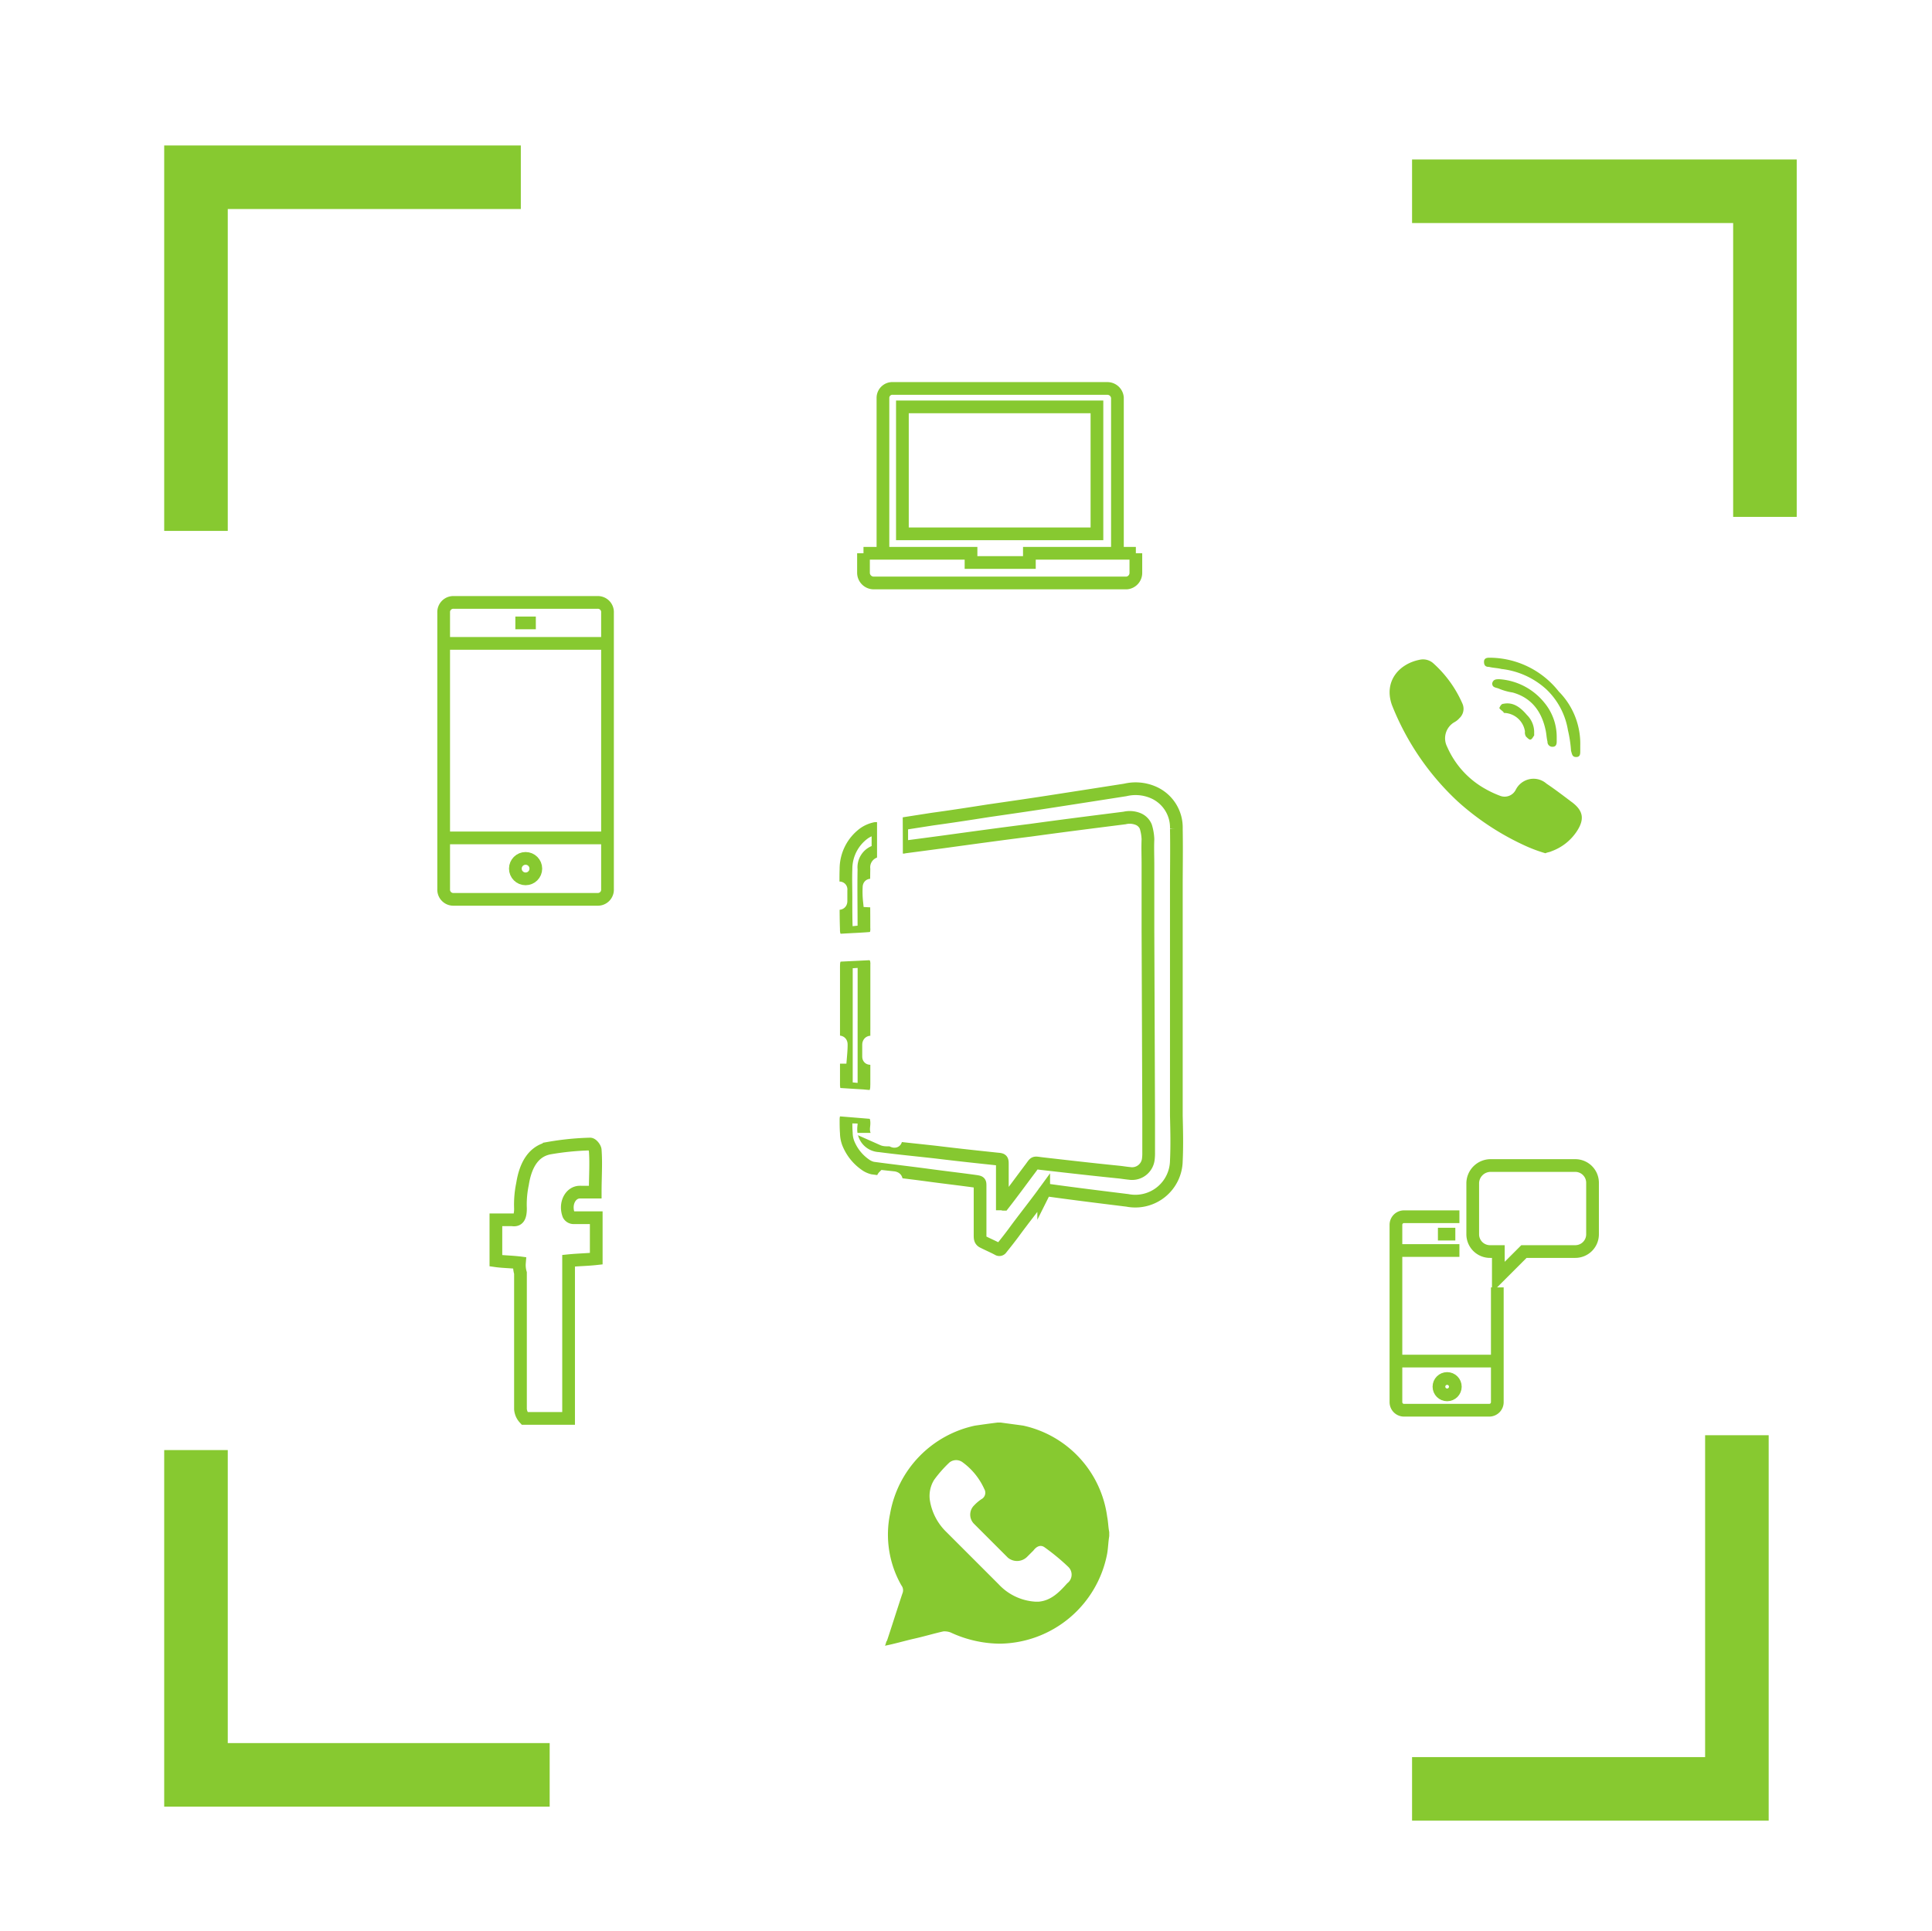 <svg xmlns="http://www.w3.org/2000/svg" xmlns:xlink="http://www.w3.org/1999/xlink" viewBox="0 0 303.96 303.817">
  <defs>
    <style>
      .cls-1, .cls-2, .cls-4, .cls-5, .cls-6, .cls-7 {
        fill: none;
      }

      .cls-1, .cls-2, .cls-4 {
        stroke: #87c930;
      }

      .cls-1, .cls-4, .cls-5, .cls-6, .cls-7 {
        stroke-miterlimit: 10;
      }

      .cls-1, .cls-2, .cls-6, .cls-7 {
        stroke-width: 2px;
      }

      .cls-3 {
        fill: #87c930;
      }

      .cls-4 {
        stroke-width: 10px;
      }

      .cls-5, .cls-7 {
        stroke: #fff;
      }

      .cls-5 {
        stroke-width: 3px;
      }

      .cls-6 {
        stroke: #86c830;
      }

      .cls-8 {
        filter: url(#Path_263);
      }

      .cls-9 {
        filter: url(#Path_262);
      }

      .cls-10 {
        filter: url(#Path_261);
      }

      .cls-11 {
        filter: url(#Path_260);
      }

      .cls-12 {
        filter: url(#Path_259);
      }

      .cls-13 {
        filter: url(#Path_258);
      }
    </style>
    <filter id="Path_258" x="102.103" y="93.112" width="114.031" height="134.544" filterUnits="userSpaceOnUse">
      <feOffset input="SourceAlpha"/>
      <feGaussianBlur stdDeviation="10" result="blur"/>
      <feFlood flood-color="#87c930"/>
      <feComposite operator="in" in2="blur"/>
      <feComposite in="SourceGraphic"/>
    </filter>
    <filter id="Path_259" x="102.159" y="120.262" width="64.784" height="82.134" filterUnits="userSpaceOnUse">
      <feOffset input="SourceAlpha"/>
      <feGaussianBlur stdDeviation="10" result="blur-2"/>
      <feFlood flood-color="#87c930"/>
      <feComposite operator="in" in2="blur-2"/>
      <feComposite in="SourceGraphic"/>
    </filter>
    <filter id="Path_260" x="102.08" y="99.349" width="67.056" height="78.39" filterUnits="userSpaceOnUse">
      <feOffset input="SourceAlpha"/>
      <feGaussianBlur stdDeviation="10" result="blur-3"/>
      <feFlood flood-color="#87c930"/>
      <feComposite operator="in" in2="blur-3"/>
      <feComposite in="SourceGraphic"/>
    </filter>
    <filter id="Path_261" x="102.507" y="106.581" width="54.536" height="55.962" filterUnits="userSpaceOnUse">
      <feOffset input="SourceAlpha"/>
      <feGaussianBlur stdDeviation="5" result="blur-4"/>
      <feFlood flood-color="#ad5dc2"/>
      <feComposite operator="in" in2="blur-4"/>
      <feComposite in="SourceGraphic"/>
    </filter>
    <filter id="Path_262" x="102.568" y="131.573" width="54.453" height="54.821" filterUnits="userSpaceOnUse">
      <feOffset input="SourceAlpha"/>
      <feGaussianBlur stdDeviation="5" result="blur-5"/>
      <feFlood flood-color="#ad5dc2"/>
      <feComposite operator="in" in2="blur-5"/>
      <feComposite in="SourceGraphic"/>
    </filter>
    <filter id="Path_263" x="102.568" y="155.444" width="54.453" height="54.746" filterUnits="userSpaceOnUse">
      <feOffset input="SourceAlpha"/>
      <feGaussianBlur stdDeviation="5" result="blur-6"/>
      <feFlood flood-color="#ad5dc2"/>
      <feComposite operator="in" in2="blur-6"/>
      <feComposite in="SourceGraphic"/>
    </filter>
  </defs>
  <g id="start_a_conversation_icon" data-name="start a conversation_icon" transform="translate(4.505 10.122)">
    <path id="Path_678" data-name="Path 678" class="cls-1" d="M144.1,151.4" transform="translate(41.775 43.944)"/>
    <g id="Group_404" data-name="Group 404" transform="translate(-14.213 -15.54)">
      <g id="Group_393" data-name="Group 393" transform="translate(79.511 100.209)">
        <path id="Path_669" data-name="Path 669" class="cls-1" d="M86.264,119.718H63.711a1.522,1.522,0,0,1-1.611-1.611v-43.5A1.522,1.522,0,0,1,63.711,73H86.264a1.522,1.522,0,0,1,1.611,1.611v43.5A1.522,1.522,0,0,1,86.264,119.718Z" transform="translate(-62.1 -73)"/>
        <line id="Line_285" data-name="Line 285" class="cls-1" x1="25.775" transform="translate(0 37.052)"/>
        <line id="Line_286" data-name="Line 286" class="cls-1" x2="25.775" transform="translate(0 6.444)"/>
        <line id="Line_287" data-name="Line 287" class="cls-1" x2="3.222" transform="translate(11.277 3.222)"/>
        <circle id="Ellipse_56" data-name="Ellipse 56" class="cls-1" cx="1.611" cy="1.611" r="1.611" transform="translate(11.277 40.274)"/>
      </g>
      <g id="Group_394" data-name="Group 394" transform="translate(145.56 66.54)">
        <path id="Path_670" data-name="Path 670" class="cls-1" d="M145.952,68.2v3.061a1.589,1.589,0,0,1-1.45,1.611H104.711a1.614,1.614,0,0,1-1.611-1.611V68.2" transform="translate(-103.1 -42.264)"/>
        <path id="Path_671" data-name="Path 671" class="cls-1" d="M105,78.036V53.55a1.487,1.487,0,0,1,1.611-1.45H140.28a1.589,1.589,0,0,1,1.611,1.45V78.036" transform="translate(-101.939 -52.1)"/>
        <rect id="Rectangle_146" data-name="Rectangle 146" class="cls-1" width="30.608" height="19.976" transform="translate(6.122 2.9)"/>
        <path id="Path_672" data-name="Path 672" class="cls-1" d="M145.952,68.2H129.2v1.45h-9.182V68.2H103.1" transform="translate(-103.1 -42.264)"/>
      </g>
      <g id="Group_395" data-name="Group 395" transform="translate(87.727 185.429)">
        <path id="Path_673" data-name="Path 673" class="cls-2" d="M70.905,144.587c-1.289-.161-2.578-.161-3.705-.322v-6.444h2.578c.967.161,1.289-.483,1.289-1.772a15.687,15.687,0,0,1,.322-3.866c.483-3.061,1.772-5.155,4.189-5.638a43.661,43.661,0,0,1,6.444-.644c.322,0,.805.644.805.967.161,2.094,0,4.189,0,6.6H80.41c-1.45,0-2.416,1.772-1.772,3.544a.886.886,0,0,0,.805.483h3.544v6.444c-1.45.161-2.739.161-4.35.322v24.809H71.711a2.434,2.434,0,0,1-.644-1.45V146.2A4.49,4.49,0,0,1,70.905,144.587Z" transform="translate(-67.2 -125.9)"/>
      </g>
      <g id="Group_396" data-name="Group 396" transform="translate(228.333 108.908)">
        <path id="Path_674" data-name="Path 674" class="cls-3" d="M179,109.07a23.487,23.487,0,0,1-3.061-1.128,41.641,41.641,0,0,1-10.632-6.927,41.5,41.5,0,0,1-10.471-15.3c-1.289-3.705,1.128-6.444,4.35-7.088a2.443,2.443,0,0,1,2.094.483,18.409,18.409,0,0,1,4.672,6.444,2,2,0,0,1-.483,2.255,2.829,2.829,0,0,1-.805.644,2.921,2.921,0,0,0-1.128,3.866,13.965,13.965,0,0,0,5.961,6.6,16.258,16.258,0,0,0,2.416,1.128,1.959,1.959,0,0,0,2.416-.967,3.135,3.135,0,0,1,1.933-1.611,3.09,3.09,0,0,1,2.9.644c1.45.967,2.9,2.094,4.189,3.061,1.611,1.289,1.772,2.578.644,4.35a8.042,8.042,0,0,1-4.027,3.222c-.322.161-.644.161-.967.322Z" transform="translate(-154.481 -78.301)"/>
        <path id="Path_675" data-name="Path 675" class="cls-3" d="M178.843,92.254v.805c0,.483,0,.967-.644.967s-.644-.483-.805-.967a19.333,19.333,0,0,0-.483-3.222,11.447,11.447,0,0,0-3.383-6.444,12.531,12.531,0,0,0-7.088-3.222c-.644-.161-1.289-.161-1.933-.322-.483,0-.805-.161-.805-.805,0-.483.322-.644.805-.644a13.892,13.892,0,0,1,10.955,5.316A11.659,11.659,0,0,1,178.843,92.254Z" transform="translate(-148.848 -78.4)"/>
        <path id="Path_676" data-name="Path 676" class="cls-3" d="M174.649,89.682v.644c0,.483-.161.805-.644.805a.761.761,0,0,1-.805-.805c-.161-.644-.161-1.289-.322-1.933-.644-2.9-2.255-4.994-5.155-5.8a9.233,9.233,0,0,1-2.255-.644c-.483-.161-.967-.161-.967-.805.161-.644.644-.644,1.128-.644a9.957,9.957,0,0,1,7.088,3.705A8.43,8.43,0,0,1,174.649,89.682Z" transform="translate(-148.359 -77.117)"/>
        <path id="Path_677" data-name="Path 677" class="cls-3" d="M170.677,87.273v.644c-.161.161-.322.644-.644.644-.161,0-.483-.322-.644-.483a1.207,1.207,0,0,1-.161-.805,3.426,3.426,0,0,0-3.061-2.9c-.161,0-.322,0-.322-.161-.161-.161-.644-.483-.644-.644.161-.322.322-.644.644-.644,1.611-.322,2.739.644,3.705,1.772A3.8,3.8,0,0,1,170.677,87.273Z" transform="translate(-147.932 -75.674)"/>
      </g>
      <g id="Group_397" data-name="Group 397" transform="translate(148.943 229.247)">
        <path id="Path_679" data-name="Path 679" class="cls-3" d="M140.48,170.337v.644c-.161.967-.161,1.772-.322,2.739A17.407,17.407,0,0,1,123.243,187.9a18.691,18.691,0,0,1-7.733-1.772,2.741,2.741,0,0,0-1.128-.161c-1.45.322-3.061.805-4.511,1.128s-3.061.805-4.672,1.128c.161-.322.161-.644.322-.805.805-2.416,1.611-4.994,2.416-7.41a1.261,1.261,0,0,0-.161-1.289,16.143,16.143,0,0,1-1.772-11.277,17.194,17.194,0,0,1,13.371-13.854c1.128-.161,2.255-.322,3.544-.483h.483c1.128.161,2.416.322,3.544.483a16.98,16.98,0,0,1,13.21,14.338C140.319,168.726,140.319,169.532,140.48,170.337Zm-11.6,10.955h.483c1.933-.161,3.222-1.45,4.511-2.9a1.683,1.683,0,0,0,.161-2.578,33.987,33.987,0,0,0-3.705-3.061c-.644-.483-1.289-.161-1.772.483l-.967.967a2.248,2.248,0,0,1-3.061.161l-5.316-5.316a2.04,2.04,0,0,1,0-2.9,7.007,7.007,0,0,1,1.128-.967,1.15,1.15,0,0,0,.483-1.611,10.558,10.558,0,0,0-3.383-4.189,1.694,1.694,0,0,0-2.094,0,19.6,19.6,0,0,0-2.416,2.739,4.8,4.8,0,0,0-.644,3.383,8.865,8.865,0,0,0,2.578,4.833l8.216,8.216A8.594,8.594,0,0,0,128.881,181.292Z" transform="translate(-105.2 -153.1)"/>
      </g>
      <g id="Group_398" data-name="Group 398" transform="translate(229.33 188.812)">
        <path id="Path_680" data-name="Path 680" class="cls-1" d="M165.088,133h-8.7a1.271,1.271,0,0,0-1.289,1.289v27.87a1.271,1.271,0,0,0,1.289,1.289H169.76a1.271,1.271,0,0,0,1.289-1.289V144.116" transform="translate(-155.1 -124.945)"/>
        <path id="Path_681" data-name="Path 681" class="cls-1" d="M162.6,130.739v8.055a2.715,2.715,0,0,0,2.739,2.739h1.289v4.027l4.027-4.027h8.055a2.715,2.715,0,0,0,2.739-2.739v-8.055A2.715,2.715,0,0,0,178.71,128H165.339A2.82,2.82,0,0,0,162.6,130.739Z" transform="translate(-150.518 -128)"/>
        <line id="Line_293" data-name="Line 293" class="cls-1" x1="15.949" transform="translate(0 30.769)"/>
        <line id="Line_294" data-name="Line 294" class="cls-1" x2="9.988" transform="translate(0 13.371)"/>
        <line id="Line_295" data-name="Line 295" class="cls-1" x2="2.739" transform="translate(6.605 10.793)"/>
        <line id="Line_296" data-name="Line 296" class="cls-1" transform="translate(25.292 6.766)"/>
        <line id="Line_297" data-name="Line 297" class="cls-1" transform="translate(21.265 6.766)"/>
        <line id="Line_298" data-name="Line 298" class="cls-1" transform="translate(17.398 6.766)"/>
        <circle id="Ellipse_57" data-name="Ellipse 57" class="cls-1" cx="1.289" cy="1.289" r="1.289" transform="translate(6.766 33.508)"/>
      </g>
    </g>
    <path id="Path_682" data-name="Path 682" class="cls-1" d="M70.1,60" transform="translate(19.788 16.787)"/>
    <g id="Group_402" data-name="Group 402" transform="translate(26.329 17.768)">
      <g id="Group_401" data-name="Group 401">
        <path id="Path_687" data-name="Path 687" class="cls-4" d="M168.6,16.2h55.517V67.436" transform="translate(22.725 -13.995)"/>
        <path id="Path_688" data-name="Path 688" class="cls-4" d="M219.706,167.1v55.646H168.6" transform="translate(22.725 30.84)"/>
        <path id="Path_689" data-name="Path 689" class="cls-4" d="M76.746,220.006H21.1V168.9" transform="translate(-21.1 31.375)"/>
        <path id="Path_690" data-name="Path 690" class="cls-4" d="M21.1,70.146V14.5H72.206" transform="translate(-21.1 -14.5)"/>
      </g>
    </g>
    <g id="Group_405" data-name="Group 405" transform="matrix(0.695, 0.719, -0.719, 0.695, 152.151, -8.001)">
      <g id="Group_401-2" data-name="Group 401">
        <path id="Path_687-2" data-name="Path 687" class="cls-5" d="M168.6,16.2h47.444V59.986" transform="translate(-5.094 -14.316)"/>
        <path id="Path_688-2" data-name="Path 688" class="cls-5" d="M212.275,167.1v47.555H168.6" transform="translate(-5.094 2.059)"/>
        <path id="Path_689-2" data-name="Path 689" class="cls-5" d="M68.655,212.575H21.1V168.9" transform="translate(-21.1 2.254)"/>
        <path id="Path_690-2" data-name="Path 690" class="cls-5" d="M21.1,62.055V14.5H64.775" transform="translate(-21.1 -14.5)"/>
      </g>
    </g>
    <g id="Group_406" data-name="Group 406" transform="translate(112.711 111.041)">
      <g id="Group_134" data-name="Group 134" transform="translate(15.861 2.94)">
        <g class="cls-13" transform="matrix(1, 0, 0, 1, -133.08, -124.1)">
          <path id="Path_258-2" data-name="Path 258" class="cls-6" d="M74.72,55.443v5.825a7.58,7.58,0,0,1-.057,1.131A2.574,2.574,0,0,1,71.722,64.6c-.622-.057-1.244-.17-1.866-.226-3.959-.4-7.861-.848-11.82-1.3-1.527-.17-1.075-.339-2.036.9-1.357,1.81-2.715,3.676-4.129,5.486-.057,0-.113-.057-.17-.057V63.134c0-.679-.057-.735-.735-.792-3.224-.339-6.391-.679-9.614-1.075-3-.339-5.995-.622-8.992-1.018a2.584,2.584,0,0,1-2.488-2.658c0-.509.226-1.244-.17-1.584s-1.075-.226-1.64-.283a1.566,1.566,0,0,1-.509-.057c-.339-.057-.452.113-.452.452,0,.735,0,1.414.057,2.149a4.567,4.567,0,0,0,.452,1.923,7.481,7.481,0,0,0,2.488,3,3.282,3.282,0,0,0,1.188.566c2.941.4,5.882.735,8.823,1.131,2.488.339,4.977.622,7.409.961.679.113.679.113.679.792v7.692c0,.452,0,.848.509,1.075.792.4,1.584.735,2.319,1.131a.357.357,0,0,0,.509-.113c.679-.848,1.357-1.7,1.979-2.545,1.527-2.093,3.167-4.129,4.694-6.221a.759.759,0,0,1,.848-.4c4.072.566,8.2,1.075,12.329,1.584a6.456,6.456,0,0,0,7.692-6.221c.113-2.375.057-4.751,0-7.126V19.813c0-3.167.057-6.278,0-9.445A6.019,6.019,0,0,0,75.342,4.6a7.005,7.005,0,0,0-4.3-.339c-3.62.566-7.239,1.131-10.915,1.7C56.565,6.522,53,7.031,49.5,7.54c-2.884.452-5.769.9-8.71,1.3-1.47.226-2.884.452-4.355.679-.283.057-.566.057-.566.4v3.337c.17,0,.283.057.339,0,2.149-.283,4.3-.566,6.391-.848,4.524-.622,9.049-1.244,13.573-1.81,4.92-.679,9.841-1.3,14.761-1.923a3.519,3.519,0,0,1,2.149.17,2.214,2.214,0,0,1,1.188,1.188,7.637,7.637,0,0,1,.339,1.979c-.057,1.357,0,2.658,0,4.015V26.317Z" transform="translate(106 120.03)"/>
        </g>
        <g class="cls-12" transform="matrix(1, 0, 0, 1, -133.08, -124.1)">
          <path id="Path_259-2" data-name="Path 259" class="cls-6" d="M29.971,62.167v9.275c0,.792,0,.792-.792.792-.509,0-1.018-.113-1.527-.113-.339,0-.452-.17-.452-.509V52.892c0-.622,0-.622.622-.679.566-.057,1.131-.057,1.7-.113.339,0,.509.113.452.452v9.614Z" transform="translate(105.96 99.16)"/>
        </g>
        <g class="cls-11" transform="matrix(1, 0, 0, 1, -133.08, -124.1)">
          <path id="Path_260-2" data-name="Path 260" class="cls-6" d="M27.081,25.97c0-1.47-.057-2.941,0-4.468a6.939,6.939,0,0,1,2.828-5.6,4.732,4.732,0,0,1,1.64-.735c.339-.113.566,0,.566.4v2.715c0,.283-.113.4-.4.452a2.62,2.62,0,0,0-1.81,2.771c-.057,2.941,0,5.882,0,8.823v.509c.057.4-.113.566-.509.566-.566,0-1.075.113-1.64.113-.622,0-.622,0-.622-.622-.057-1.584-.057-3.28-.057-4.92Z" transform="translate(106.02 115.23)"/>
        </g>
      </g>
      <g id="Group_139" data-name="Group 139" transform="translate(1.289 1.459)">
        <g class="cls-10" transform="matrix(1, 0, 0, 1, -118.51, -122.62)">
          <path id="Path_261-2" data-name="Path 261" class="cls-7" d="M19.563,20.6a13.821,13.821,0,0,1-.057-2.149c0-.17.057-.339.283-.339h.17c1.414-.283,1.753-.735,1.81-2.206V6.8a8.519,8.519,0,0,0-.057-1.7,1.032,1.032,0,0,0-1.357-.9c-5.2.961-10.463,1.866-15.666,2.828-.961.057-1.3.4-1.414,1.244a3.478,3.478,0,0,0-.057.792v9.388c.057,1.018.452,1.357,1.47,1.244,1.3-.113,2.658-.226,3.959-.452a1.688,1.688,0,0,1,1.979.961c.057.113.17.226.283.452a2.4,2.4,0,0,0,.113-1.244c0-.283.057-.452.339-.452,1.131-.113,2.206-.226,3.337-.4.283-.057.452.057.4.339v1.7c0,.283-.113.4-.4.4-.452,0-.848.113-1.3.113-.4,0-.509.17-.509.509v2.545c0,.4-.113.622-.452.735-.057,0-.113.057-.17.057-.4.113-.735.566-1.188.4-.452-.113-.4-.622-.622-.961a24.063,24.063,0,0,1-1.527-2.6c-.17-.339-.4-.283-.622-.283-1.131.113-2.206.226-3.337.283-.4.057-.792.057-1.188.113a1.936,1.936,0,0,1-1.527-.679,2.668,2.668,0,0,1-.9-1.81c0-2.941-.057-5.882-.057-8.823a16.512,16.512,0,0,1,.17-3.337c.226-.4.509-.848.792-1.3A3.69,3.69,0,0,1,4.8,4.48c4.751-.848,9.445-1.753,14.139-2.658A6.576,6.576,0,0,0,19.958,1.6c1.81-.509,3.111.452,3.676,2.149a4.305,4.305,0,0,1,.17,1.188c0,3.733.057,7.465,0,11.255a4.531,4.531,0,0,1-2.093,3.9A3.909,3.909,0,0,1,19.563,20.6Z" transform="translate(117.22 121.16)"/>
        </g>
        <g class="cls-9" transform="matrix(1, 0, 0, 1, -118.51, -122.62)">
          <path id="Path_262-2" data-name="Path 262" class="cls-7" d="M3.2,56.788v3.563h0a2.155,2.155,0,0,0,.17.566,1.038,1.038,0,0,0,1.075.735c1.414,0,2.884.113,4.3.113a1.75,1.75,0,0,1,1.866,1.188,3.62,3.62,0,0,0,.339.622c.057-.283.057-.452.113-.622.4-1.018.622-1.131,1.753-1.075.622,0,1.244.057,1.923.057.339,0,.452.113.452.452,0,.679-.057,1.3-.113,1.979H13.44c-.339,0-.452.113-.452.452v2.545a.648.648,0,0,1-.566.735c-.4.113-.848.4-1.188.283-.4-.113-.4-.679-.622-1.018a11.78,11.78,0,0,1-1.527-2.884c-.113-.339-.4-.283-.622-.283-1.357-.057-2.715-.17-4.072-.17a2.5,2.5,0,0,1-2.093-.9,3.449,3.449,0,0,1-.848-2.036c-.113-3.789-.057-7.578,0-11.368A3.693,3.693,0,0,1,2.524,47.4,2.567,2.567,0,0,1,4.5,46.551c4.185-.226,8.314-.509,12.5-.735,1.131-.057,2.262-.113,3.337-.226a2.859,2.859,0,0,1,2.828,1.527,4.5,4.5,0,0,1,.679,2.432V60.52a4.4,4.4,0,0,1-.961,2.828,3.146,3.146,0,0,1-3.111,1.188c-.226,0-.283-.113-.283-.339v-1.81c0-.283.17-.452.4-.4,1.018.17,1.414-.452,1.753-1.188l.057-.057-.057-.057c0-1.131.057-2.206.057-3.337v-6.9h0v-.509h0a1.8,1.8,0,0,0-.566-1.47,1.68,1.68,0,0,0-1.188-.4l-13.856.679c-.566,0-1.075.057-1.64.057C3.6,48.87,3.316,49.1,3.2,49.888a12.251,12.251,0,0,0-.057,2.036v3.959a5.506,5.506,0,0,1,.057.9Z" transform="translate(117.17 102)"/>
        </g>
        <g class="cls-8" transform="matrix(1, 0, 0, 1, -118.51, -122.62)">
          <path id="Path_263-2" data-name="Path 263" class="cls-7" d="M3.21,96.673v2.036a.361.361,0,0,0,0,.339v.735a15.893,15.893,0,0,0,.057,1.64,1.484,1.484,0,0,0,1.414,1.47c1.47.226,2.941.509,4.411.679a1.775,1.775,0,0,1,1.414,1.075,3.323,3.323,0,0,0,.566.9c-.113-.679.452-.961.679-1.414.057-.17.283-.17.452-.113,2.6.4,5.147.792,7.748,1.244,1.244.226,1.753-.17,1.81-1.414.057-.622,0-1.244,0-1.866,0-.17-.057-.339.113-.509.509.057,1.075.113,1.584.17.283.057.4.17.4.452a17.073,17.073,0,0,1-.17,3.393,3.973,3.973,0,0,1-1.131,1.866,2.851,2.851,0,0,1-2.432.566c-2.206-.4-4.355-.735-6.56-1.131-.17-.057-.339,0-.566-.057a8.185,8.185,0,0,0-.057,2.036v1.018c0,.339-.113.452-.452.509l-.848.17a.544.544,0,0,1-.735-.339c-.283-.566-.566-1.188-.848-1.753-.339-.679-.735-1.414-1.075-2.093a.816.816,0,0,0-.622-.4c-1.414-.226-2.828-.509-4.242-.679a2.77,2.77,0,0,1-2.036-1.47,4.638,4.638,0,0,1-.679-2.715c0-3.506,0-7.013.057-10.519A2.593,2.593,0,0,1,4.4,87.794c4.751.339,9.445.679,14.2.961.566.057,1.131.113,1.7.113a3.044,3.044,0,0,1,2.6,1.527,5.135,5.135,0,0,1,.9,3.111v1.979c0,.4-.113.566-.566.339s-1.018,0-1.527-.226h0a10.3,10.3,0,0,1-.057-1.866,3.318,3.318,0,0,0-.226-1.3,1.531,1.531,0,0,0-1.3-1.018L7.734,90.4c-1.075-.113-2.093-.17-3.167-.283-.961-.057-1.3.226-1.414,1.131-.057.452,0,.848-.057,1.3h0v3.45C3.153,96.221,3.153,96.447,3.21,96.673Z" transform="translate(117.17 83.66)"/>
        </g>
      </g>
    </g>
  </g>
</svg>
